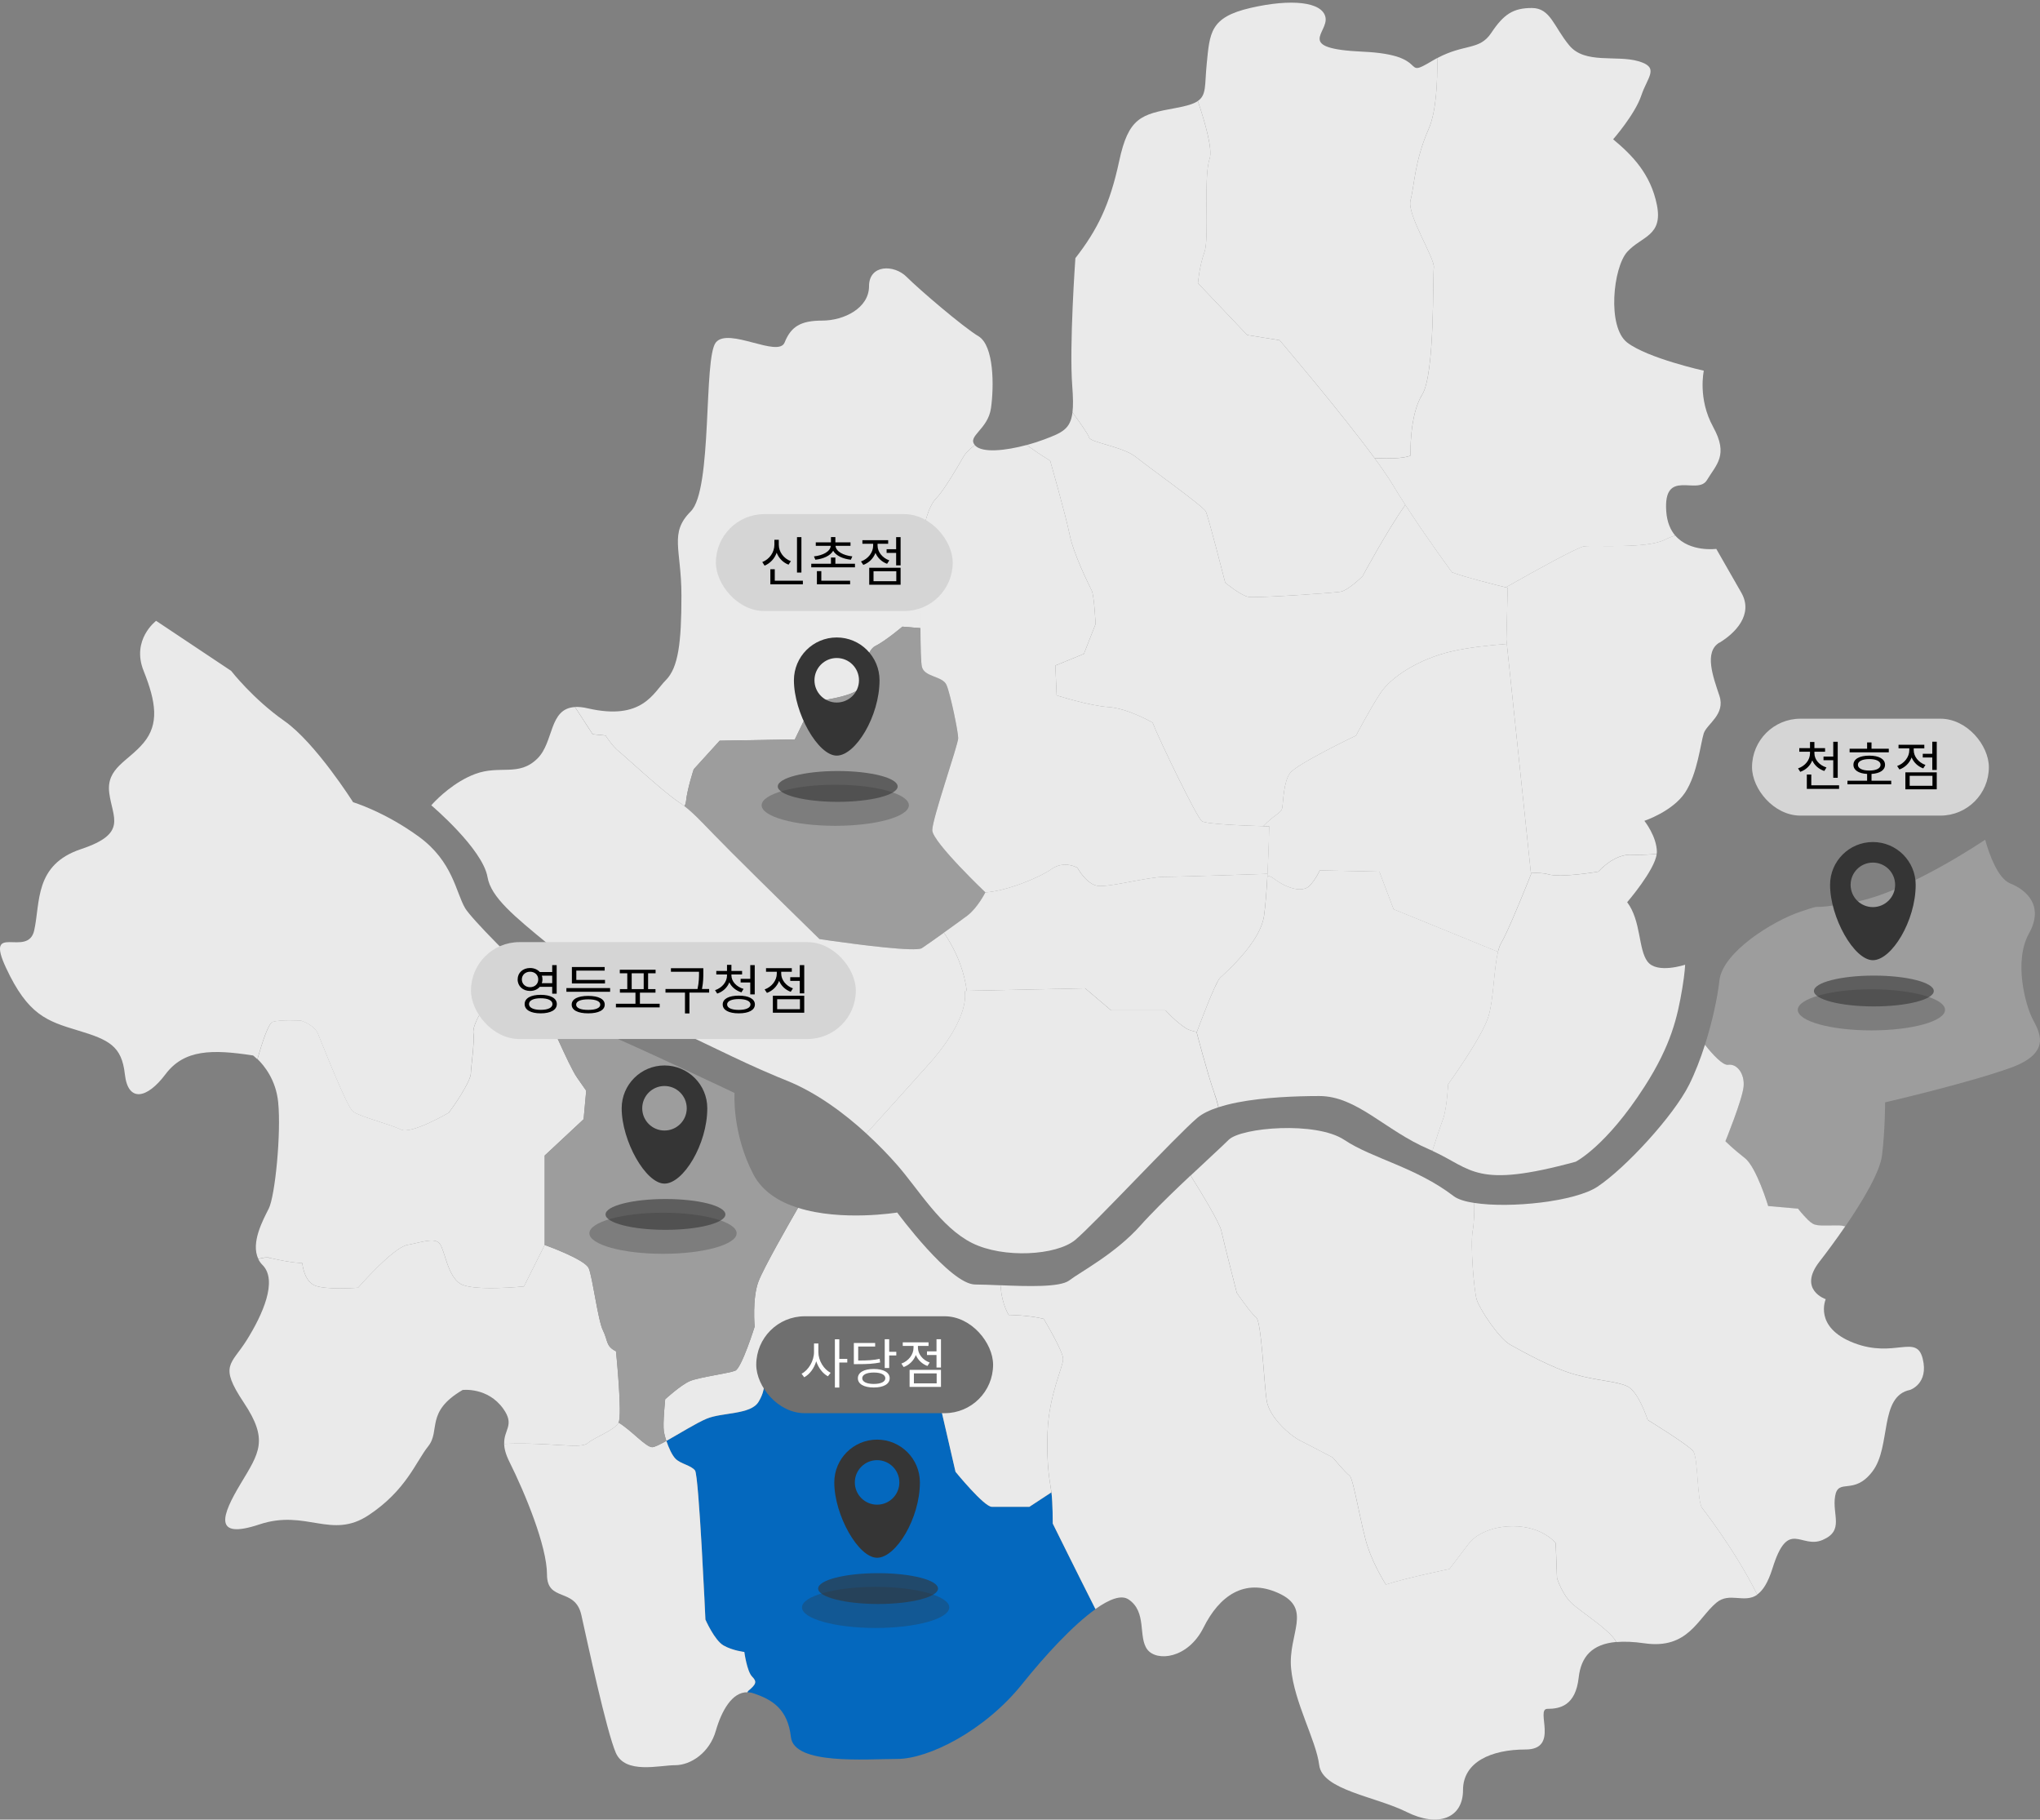 <svg width="758" height="676" viewBox="0 0 758 676" fill="none" xmlns="http://www.w3.org/2000/svg">
<rect x="0" y="0" width="758" height="676" fill="#808080" stroke="none"/>
<path d="M390.7 554.473C390.7 554.473 390.7 554.422 390.7 554.41L382.518 559.779H368.547C365.659 559.779 355.059 546.776 355.059 546.776L349.282 521.738C349.282 521.738 331.939 513.557 330.501 512.59C329.051 511.623 283.79 513.074 283.79 513.074C283.79 513.074 284.757 515.962 281.869 520.784C278.981 525.605 268.381 524.639 262.604 527.043C258.8 528.621 252.311 532.692 247.615 535.3C248.468 537.883 249.753 540.682 251.038 541.967C252.959 543.888 256.815 544.371 258.265 546.305C259.716 548.226 262.121 601.687 262.121 601.687C262.121 601.687 265.493 609.397 268.865 611.318C272.237 613.252 276.576 613.723 276.576 613.723C276.576 613.723 277.543 620.949 279.464 622.87C281.386 624.791 280.915 625.758 278.026 628.163C277.925 628.252 277.823 628.443 277.734 628.684C278.446 628.697 279.172 628.812 279.935 629.066C286.908 631.394 292.71 634.868 293.881 645.326C295.039 655.771 321.76 653.455 333.377 653.455C344.994 653.455 365.9 643.01 379.846 625.58C388.422 614.868 398.742 603.723 407.051 597.806C400.46 584.791 391.196 566.051 391.196 566.051C391.196 566.051 391.196 558.341 390.713 554.499L390.7 554.473Z" fill="#0468BE"/>
<path d="M629.09 539.067C627.168 536.663 612.23 527.515 612.23 527.515C612.23 527.515 608.858 516.917 604.621 514.996C600.384 513.075 593.932 513.075 585.267 510.657C576.602 508.253 565.519 501.993 561.193 499.589C556.854 497.184 549.639 486.103 548.672 482.731C547.705 479.36 546.267 462.502 547.221 457.21C547.73 454.385 547.832 450.212 547.819 446.917C544.409 446.383 541.686 445.543 540.147 444.372C526.061 433.596 509.939 430.428 499.492 423.469C489.033 416.497 461.154 418.825 456.51 423.469C454.245 425.734 448.633 430.861 442.398 436.726C446.241 442.858 453.112 454.118 453.799 457.222C454.766 461.561 459.576 480.339 459.576 480.339C459.576 480.339 464.87 488.049 466.804 489.487C468.725 490.937 469.692 514.042 470.659 520.301C471.626 526.561 479.324 533.304 483.18 535.225C487.035 537.159 495.217 541.484 495.217 541.484C495.217 541.484 500.04 547.26 501.477 548.227C502.915 549.194 505.816 567.49 508.221 574.716C510.626 581.942 514.965 588.685 514.965 588.685C522.193 586.281 538.569 582.909 538.569 582.909L546.28 572.795C546.28 572.795 551.102 567.019 562.172 567.019C573.243 567.019 578.065 573.278 578.065 573.278L578.549 586.281C578.549 586.281 580.47 592.54 584.325 595.912C588.181 599.283 597.33 605.059 600.218 609.398C600.32 609.551 600.447 609.78 600.574 610.034C603.526 609.767 607 609.907 611.046 610.492C627.308 612.82 630.795 601.205 637.768 595.39C642.654 591.319 648.112 595.797 652.948 592.439C644.74 575.861 632.5 560.276 632.5 560.276C630.578 557.871 631.049 541.497 629.128 539.093L629.09 539.067Z" fill="#EAEAEA"/>
<path d="M101.248 379.678C104.136 378.711 111.847 379.194 111.847 379.194C111.847 379.194 116.657 380.645 118.107 384.016C119.558 387.388 128.707 410.988 131.112 412.909C133.517 414.83 145.083 417.718 148.926 419.652C152.781 421.573 166.74 413.393 166.74 413.393C171.079 407.617 174.921 400.874 174.921 398.952C174.921 397.031 176.372 386.917 175.888 384.029C175.405 381.141 178.828 375.848 178.828 375.848C185.801 372.362 198.576 377.006 202.062 375.848C203.857 375.25 204.722 372.489 205.154 369.958C191.361 357.807 175.15 341.242 172.86 337.438C169.374 331.624 168.368 320.097 155.593 310.797C142.818 301.51 131.201 298.024 131.201 298.024C131.201 298.024 117.255 275.95 105.638 267.82C94.02 259.69 85.889 249.232 85.889 249.232L58.011 230.645C58.011 230.645 48.709 237.617 53.366 249.232C58.011 260.848 59.168 268.978 53.366 275.95C47.564 282.922 39.433 285.25 40.591 294.538C41.749 303.825 47.564 309.639 30.131 315.441C12.712 321.242 15.028 335.187 12.712 345.645C10.383 356.103 -5.878 342.159 2.253 359.589C10.383 377.006 17.356 379.334 28.974 382.82C40.591 386.306 45.235 388.634 46.393 399.08C47.551 409.538 54.524 408.367 61.497 399.08C68.47 389.792 78.916 389.792 94.02 392.108C94.02 392.108 94.682 392.578 95.624 393.507C97.469 387.031 99.746 380.199 101.235 379.703L101.248 379.678Z" fill="#EAEAEA"/>
<path d="M755.061 378.15C752.733 373.506 748.088 357.247 753.903 346.789C759.718 336.331 752.745 330.529 746.93 328.201C742.159 326.293 738.965 316.572 737.972 313.15C737.756 312.399 737.642 311.941 737.642 311.941C737.642 311.941 708.605 331.687 688.844 335.173C669.096 338.659 679.555 335.173 669.096 338.659C658.636 342.145 640.059 353.761 638.888 364.219C638.163 370.695 636.242 379.575 633.506 388.15C636.305 391.662 640.11 395.86 642.082 395.58C645.454 395.097 648.342 398.952 647.859 403.761C647.375 408.583 641.115 423.99 641.115 423.99C641.115 423.99 644.003 426.878 648.342 430.249C652.681 433.621 657.008 448.061 657.008 448.061L668.091 449.028C668.091 449.028 669.541 450.949 671.946 453.366C674.351 455.784 675.318 455.287 683.016 455.287C683.92 455.287 684.798 455.427 685.637 455.644C692.19 446.076 698.527 435.402 699.291 429.27C700.448 419.982 700.448 409.524 700.448 409.524C700.448 409.524 730.656 402.552 746.918 396.751C763.179 390.936 757.377 382.807 755.049 378.163L755.061 378.15Z" fill="#9D9D9D"/>
<path d="M449.448 58.977C447.044 66.204 449.448 88.354 447.527 93.647C445.606 98.939 445.122 105.199 445.122 105.199L463.42 124.461L475.457 126.382C475.457 126.382 497.966 152.794 510.754 170.199C511.034 170.199 511.289 170.186 511.569 170.199C521.684 170.682 524.089 169.232 524.089 169.232C524.089 169.232 523.606 154.308 528.428 146.598C533.238 138.888 532.284 102.782 532.767 99.41C533.251 96.038 522.651 79.665 524.102 74.372C525.553 69.079 525.553 59.919 530.846 47.883C533.658 41.496 534.167 30.479 534.014 21.56C533.365 21.904 532.704 22.273 532.016 22.692C520.399 29.665 532.016 20.364 506.453 19.206C480.89 18.049 493.678 12.235 492.507 6.433C491.35 0.631 479.732 -0.539 464.629 2.947C449.525 6.433 449.525 12.235 448.367 23.85C447.591 31.662 448.367 35.262 445.084 37.502C448.087 46.433 450.568 55.631 449.461 58.965L449.448 58.977Z" fill="#EAEAEA"/>
<path d="M225.03 273.264C225.03 273.264 227.435 277.119 229.84 279.04C232.245 280.961 246.216 293.964 251.993 297.819C252.832 298.379 253.596 298.939 254.347 299.498C254.639 298.939 254.83 298.366 254.894 297.819C255.377 293.01 257.782 285.783 257.782 285.783L267.415 275.185L295.344 274.702L302.088 260.732C302.088 260.732 317.981 258.811 319.431 255.44C320.882 252.068 321.353 241.954 325.208 240.033C329.064 238.112 335.324 232.806 335.324 232.806L342.004 233.366C341.928 220.593 342.246 203.633 342.552 200.542C343.035 195.732 344.956 188.023 347.845 185.135C350.733 182.246 356.027 173.099 357.961 169.727C358.864 168.15 360.607 166.572 362.211 165.338C359.322 161.979 367.084 159.575 368.217 151.636C369.374 143.506 369.374 128.404 363.572 124.918C357.77 121.432 341.495 107.501 336.851 102.844C332.207 98.201 322.905 98.201 322.905 106.33C322.905 114.46 313.616 119.104 305.486 119.104C297.355 119.104 293.868 121.432 291.54 127.234C289.211 133.048 270.621 121.419 265.977 127.234C261.332 133.048 264.819 181.827 256.688 189.956C248.557 198.086 253.201 203.9 253.201 221.318C253.201 238.735 252.044 248.035 247.399 252.679C242.755 257.323 238.759 267.844 218.35 263.137C216.53 262.717 214.99 262.577 213.654 262.641L220.22 272.755L225.043 273.239L225.03 273.264Z" fill="#EAEAEA"/>
<path d="M100.294 467.324C108.476 469.245 112.331 469.245 112.331 469.245C112.331 469.245 112.815 475.505 116.67 477.426C120.526 479.347 133.046 478.393 133.046 478.393C133.046 478.393 146.051 463.469 151.344 462.502C156.637 461.536 161.46 459.614 163.381 462.019C165.302 464.424 166.269 474.055 171.092 476.943C175.902 479.831 194.696 477.91 194.696 477.91L202.407 462.502V429.271L216.861 415.785L217.828 405.187L214.456 400.365C211.084 395.556 203.374 376.294 202.101 375.81C198.615 376.968 185.839 372.324 178.867 375.81C178.867 375.81 175.444 381.103 175.927 383.991C176.411 386.879 174.96 396.994 174.96 398.915C174.96 400.836 171.105 407.579 166.778 413.355C166.778 413.355 152.807 421.536 148.964 419.614C145.109 417.693 133.555 414.805 131.15 412.871C128.745 410.95 119.597 387.35 118.146 383.978C116.696 380.607 111.886 379.156 111.886 379.156C111.886 379.156 104.175 378.673 101.286 379.64C99.785 380.136 97.52 386.981 95.675 393.444C98.105 395.798 102.533 401.128 103.36 409.474C104.518 421.09 102.203 444.322 99.874 448.966C97.813 453.075 93.041 461.739 96.006 467.693C97.647 467.184 99.123 466.981 100.319 467.273L100.294 467.324Z" fill="#EAEAEA"/>
<path d="M279.451 622.858C277.53 620.924 276.563 613.71 276.563 613.71C276.563 613.71 272.224 613.227 268.852 611.306C265.48 609.385 262.108 601.675 262.108 601.675C262.108 601.675 259.703 548.227 258.252 546.293C256.815 544.372 252.959 543.889 251.025 541.955C249.74 540.67 248.455 537.871 247.602 535.288C245.159 536.649 243.187 537.616 242.36 537.616C239.955 537.616 234.649 531.357 229.839 528.469C228.401 531.357 221.174 533.761 218.285 536.179C215.626 538.392 204.429 535.733 187.314 536.408C187.378 538.138 187.887 540.275 189.299 543.1C195.102 554.716 203.245 574.461 203.245 584.919C203.245 595.377 213.705 589.563 216.02 600.021C218.349 610.479 225.322 642.998 228.796 651.128C232.282 659.258 245.057 655.772 250.872 655.772C256.687 655.772 263.648 651.128 265.976 642.998C268.05 635.759 271.957 628.532 277.721 628.685C277.81 628.443 277.899 628.252 278.013 628.163C280.902 625.759 281.385 624.792 279.451 622.871V622.858Z" fill="#EAEAEA"/>
<path d="M228.872 501.992C225.016 500.071 225.983 498.137 224.062 494.282C222.141 490.427 220.206 474.536 218.769 471.165C217.318 467.793 202.392 462.501 202.392 462.501L194.681 477.908C194.681 477.908 175.9 479.829 171.078 476.941C166.255 474.053 165.301 464.422 163.367 462.017C161.446 459.613 156.623 461.534 151.33 462.501C146.036 463.468 133.032 478.391 133.032 478.391C133.032 478.391 120.511 479.358 116.656 477.424C112.801 475.503 112.317 469.244 112.317 469.244C112.317 469.244 108.462 469.244 100.28 467.322C99.084 467.043 97.608 467.233 95.966 467.742C96.348 468.518 96.844 469.256 97.519 469.918C103.334 475.719 97.519 488.506 91.716 497.793C85.914 507.081 81.257 507.081 90.558 521.025C99.86 534.969 96.373 539.613 89.4 551.228C82.428 562.844 78.941 572.132 96.373 566.33C113.806 560.529 123.094 572.132 137.04 562.844C150.986 553.557 154.473 543.099 159.117 537.284C163.761 531.47 157.959 524.511 171.892 516.381C171.892 516.381 181.194 515.223 186.996 523.353C191.386 529.511 187.149 531.012 187.34 536.406C204.441 535.732 215.651 538.391 218.311 536.177C221.199 533.773 228.426 531.356 229.864 528.468C231.315 525.579 228.897 501.979 228.897 501.979L228.872 501.992Z" fill="#EAEAEA"/>
<path d="M389.249 531.853C389.733 518.367 395.026 507.769 395.026 504.881C395.026 501.993 387.799 489.958 387.799 489.958C382.187 488.558 374.795 488.507 374.795 488.507C374.795 488.507 372.39 484.652 371.906 478.876C371.868 478.367 371.817 477.909 371.753 477.49C368.14 477.35 364.831 477.197 362.35 477.197C353.061 477.197 333.377 450.454 333.377 450.454C333.377 450.454 312.764 453.851 296.527 448.711C293.155 454.551 283.816 470.874 281.856 475.988C279.451 482.248 280.406 492.846 280.406 492.846C280.406 492.846 275.583 508.253 273.178 509.22C270.773 510.187 259.69 511.624 256.318 513.075C252.947 514.525 247.17 519.818 247.17 519.818C247.17 519.818 246.203 528.965 246.686 531.853C246.839 532.808 247.17 534.029 247.59 535.301C252.285 532.693 258.774 528.622 262.579 527.044C268.356 524.64 278.955 525.607 281.843 520.785C284.732 515.976 283.765 513.075 283.765 513.075C283.765 513.075 329.038 511.637 330.476 512.591C331.926 513.558 349.257 521.739 349.257 521.739L355.034 546.777C355.034 546.777 365.633 559.78 368.521 559.78H382.493L390.674 554.411C390.191 550.568 388.766 545.25 389.237 531.853H389.249Z" fill="#EAEAEA"/>
<path d="M636.572 158.622C630.757 148.164 633.085 137.718 633.085 137.718C633.085 137.718 612.167 133.074 604.621 127.26C597.076 121.446 599.391 99.385 604.621 93.571C609.851 87.756 617.982 87.756 615.653 76.141C613.325 64.525 606.364 57.553 599.391 51.751C599.391 51.751 607.522 42.464 609.851 35.492C612.179 28.52 616.824 25.034 608.693 22.718C600.562 20.39 588.945 23.876 583.13 16.917C577.315 9.945 576.157 2.973 569.184 2.973C562.211 2.973 558.725 5.301 554.08 12.26C549.703 18.812 544.308 16.128 534.014 21.586C534.154 30.505 533.658 41.522 530.846 47.909C525.552 59.945 525.552 69.092 524.102 74.398C522.651 79.69 533.251 96.064 532.767 99.436C532.283 102.807 533.251 138.927 528.428 146.624C523.618 154.334 524.089 169.258 524.089 169.258C524.089 169.258 521.684 170.708 511.568 170.225C511.288 170.212 511.021 170.225 510.754 170.225C512.892 173.125 514.762 175.784 516.2 178.024C516.62 178.66 517.002 179.283 517.345 179.856C518.834 182.349 520.475 184.945 522.155 187.553C530.26 200.072 539.498 212.604 539.498 212.604C543.71 214.296 556.409 217.451 559.513 218.214C571.143 211.624 586.285 203.265 588.614 202.973C592.469 202.489 611.734 203.94 618.478 200.568C619.979 199.817 621.303 199.309 622.473 198.978C620.705 196.917 619.42 194.029 619.127 189.996C617.969 173.736 630.744 184.181 634.231 178.38C637.717 172.578 642.361 169.092 636.559 158.634L636.572 158.622Z" fill="#EAEAEA"/>
<path d="M638.888 238.762C644.69 235.276 651.663 228.304 647.019 220.175L637.717 203.915C637.717 203.915 627.856 205.225 622.474 198.953C621.303 199.297 619.98 199.793 618.478 200.543C611.734 203.915 592.47 202.465 588.614 202.948C586.286 203.241 571.144 211.599 559.514 218.19C559.959 218.304 560.201 218.355 560.201 218.355L559.832 232.961L559.717 237.605L559.883 239.182L568.828 324.348C571.296 324.233 573.612 324.309 575.126 324.767C579.936 326.218 593.907 323.8 593.907 323.8C593.907 323.8 599.684 317.057 606.428 317.541C608.439 317.681 611.811 317.528 615.564 317.236C615.59 317.007 615.641 316.778 615.641 316.561C615.641 310.747 610.996 304.945 610.996 304.945C610.996 304.945 621.456 301.459 626.1 294.487C630.744 287.515 631.915 275.9 633.073 272.414C634.231 268.928 641.204 265.442 638.875 258.47C636.547 251.498 633.073 242.21 638.875 238.724L638.888 238.762Z" fill="#EAEAEA"/>
<path d="M612.167 357.245C608.68 352.601 609.838 342.143 604.608 335.171C604.608 335.171 614.839 323.314 615.577 317.258C611.823 317.55 608.451 317.703 606.441 317.563C599.697 317.08 593.92 323.823 593.92 323.823C593.92 323.823 579.949 326.227 575.139 324.79C573.625 324.332 571.309 324.268 568.84 324.37L568.891 324.79C568.891 324.79 565.379 333.657 562.147 341.138C560.442 345.082 558.814 348.657 557.808 350.311C557.312 351.138 556.93 352.271 556.6 353.594C555.009 360.031 554.996 371.367 552.999 377.754C550.594 385.464 538.073 402.792 538.073 402.792C538.073 402.792 537.589 411.94 536.152 415.795C535.172 418.416 533.301 424.128 532.207 427.538C547.158 434.357 548.214 441.749 585.471 431.584C585.471 431.584 596.757 425.935 611.034 403.708C620.959 388.25 623.288 377.907 625.107 367.029C626.062 361.304 626.138 358.403 626.138 358.403C626.138 358.403 615.678 361.889 612.192 357.245H612.167Z" fill="#EAEAEA"/>
<path d="M356.662 322.017C351.598 316.673 346.381 310.63 346.381 308.404C346.381 304.065 356.013 276.622 356.013 274.218C356.013 271.813 353.125 257.844 351.674 254.472C350.223 251.101 343.492 251.584 342.525 247.729C342.182 246.343 342.016 240.503 341.978 233.353L335.298 232.793C335.298 232.793 329.037 238.086 325.182 240.019C321.327 241.941 320.843 252.055 319.405 255.427C317.955 258.798 302.062 260.719 302.062 260.719L295.318 274.689L267.388 275.172L257.756 285.77C257.756 285.77 255.351 292.997 254.867 297.806C254.817 298.353 254.613 298.925 254.32 299.485C258.647 302.818 261.84 306.712 271.714 316.584C283.268 328.136 304.467 348.849 304.467 348.849C304.467 348.849 306.197 349.116 308.908 349.498C318.451 350.846 340.26 353.722 342.513 352.22C343.976 351.241 347.284 348.913 350.694 346.483C354.028 344.103 357.464 341.61 359.372 340.185C363.228 337.297 366.116 331.521 366.116 331.521C366.116 331.521 361.446 327.081 356.649 322.017H356.662Z" fill="#9D9D9D"/>
<path d="M296.527 448.724C289.478 446.497 283.255 442.668 279.909 436.243C271.905 420.849 272.936 406.039 272.936 406.039C272.936 406.039 235.094 388.062 222.548 382.961C219.697 381.803 214.824 378.164 209.213 373.431C207.889 372.324 206.553 371.167 205.166 369.945C204.746 372.477 203.881 375.238 202.074 375.836C203.347 376.319 211.058 395.581 214.43 400.391L217.801 405.212L216.834 415.81L202.38 429.296V462.528C202.38 462.528 217.305 467.821 218.756 471.192C220.206 474.564 222.128 490.454 224.049 494.309C225.97 498.164 225.016 500.085 228.859 502.019C228.859 502.019 231.264 525.62 229.826 528.508C234.648 531.396 239.942 537.655 242.347 537.655C243.174 537.655 245.146 536.688 247.589 535.327C247.169 534.055 246.838 532.833 246.686 531.879C246.202 528.991 247.169 519.844 247.169 519.844C247.169 519.844 252.946 514.551 256.318 513.101C259.69 511.663 270.773 510.213 273.178 509.246C275.583 508.279 280.405 492.872 280.405 492.872C280.405 492.872 279.438 482.274 281.856 476.014C283.828 470.9 293.155 454.576 296.527 448.737V448.724Z" fill="#9D9D9D"/>
<path d="M600.193 609.371C597.305 605.033 588.156 599.256 584.301 595.885C580.445 592.513 578.524 586.254 578.524 586.254L578.04 573.251C578.04 573.251 573.231 566.992 562.148 566.992C551.065 566.992 546.255 572.768 546.255 572.768L538.544 582.882C538.544 582.882 522.168 586.254 514.941 588.659C514.941 588.659 510.602 581.916 508.197 574.689C505.792 567.463 502.903 549.167 501.453 548.201C500.002 547.234 495.192 541.457 495.192 541.457C495.192 541.457 487.011 537.132 483.155 535.198C479.3 533.277 471.602 526.534 470.635 520.274C469.667 514.015 468.713 490.898 466.779 489.46C464.858 488.01 459.552 480.312 459.552 480.312C459.552 480.312 454.742 461.534 453.775 457.195C453.088 454.091 446.217 442.832 442.374 436.699C437.22 441.547 431.66 446.89 427.194 451.572C425.972 452.844 424.827 454.078 423.809 455.223C414.508 465.681 401.885 472.234 397.241 475.72C393.831 478.277 381.666 477.882 371.754 477.475C371.805 477.895 371.868 478.353 371.907 478.862C372.39 484.638 374.795 488.493 374.795 488.493C374.795 488.493 382.188 488.531 387.799 489.944C387.799 489.944 395.027 501.979 395.027 504.867C395.027 507.755 389.733 518.353 389.25 531.839C388.766 545.249 390.191 550.554 390.688 554.396C390.688 554.422 390.688 554.447 390.688 554.46C391.171 558.315 391.171 566.012 391.171 566.012C391.171 566.012 400.435 584.753 407.026 597.768C412.23 594.066 416.633 592.399 419.317 594.18C426.29 598.824 422.804 608.124 426.29 612.768C429.777 617.412 441.394 616.254 447.196 604.638C452.999 593.022 462.3 586.05 475.075 591.865C487.851 597.666 478.562 606.966 479.72 619.74C480.878 632.513 489.021 646.458 490.179 655.745C491.337 665.045 511.085 667.361 522.702 673.175C534.32 678.977 543.608 675.503 543.608 665.045C543.608 654.587 554.068 649.944 566.843 649.944C579.618 649.944 570.33 634.842 574.974 634.842C579.618 634.842 585.433 633.684 586.591 623.226C587.469 615.376 591.617 610.796 600.524 609.994C600.397 609.727 600.27 609.511 600.168 609.358L600.193 609.371Z" fill="#EAEAEA"/>
<path d="M671.946 453.353C669.541 450.948 668.09 449.015 668.09 449.015L657.008 448.048C657.008 448.048 652.669 433.607 648.342 430.236C644.003 426.864 641.115 423.976 641.115 423.976C641.115 423.976 647.375 408.569 647.859 403.747C648.342 398.938 645.454 395.083 642.082 395.567C640.097 395.847 636.305 391.661 633.506 388.137C631.826 393.417 629.828 398.582 627.614 402.997C621.799 414.613 604.024 433.9 593.577 440.859C585.255 446.406 561.13 448.976 547.808 446.89C547.82 450.185 547.719 454.358 547.21 457.183C546.242 462.475 547.693 479.333 548.66 482.704C549.627 486.076 556.842 497.144 561.181 499.562C565.52 501.966 576.59 508.226 585.255 510.63C593.921 513.035 600.372 513.035 604.609 514.969C608.846 516.89 612.218 527.488 612.218 527.488C612.218 527.488 627.144 536.635 629.078 539.04C630.999 541.445 630.528 557.819 632.45 560.223C632.45 560.223 644.69 575.808 652.898 592.386C654.959 590.961 656.893 588.111 658.636 582.551C664.451 563.964 669.096 575.579 677.227 572.093C685.357 568.607 680.713 562.806 681.871 555.834C683.029 548.862 688.844 555.834 695.817 546.546C702.79 537.259 698.145 518.671 709.763 516.343C709.763 516.343 716.736 514.015 714.407 504.727C712.078 495.427 703.96 504.727 688.844 498.913C673.74 493.111 678.384 482.653 678.384 482.653C678.384 482.653 667.925 479.167 676.056 468.709C678.817 465.16 682.253 460.516 685.637 455.592C684.798 455.376 683.92 455.236 683.016 455.236C675.305 455.236 674.351 455.719 671.946 453.315V453.353Z" fill="#EAEAEA"/>
<path d="M459.793 324.995C448.201 325.364 435.565 325.746 432.588 325.746C426.811 325.746 412.356 329.601 408.03 329.117C403.691 328.634 400.319 322.374 400.319 322.374C400.319 322.374 395.509 319.486 390.687 322.858C385.877 326.229 373.827 331.038 366.129 331.522C366.129 331.522 363.24 337.298 359.385 340.186C357.476 341.611 354.041 344.104 350.707 346.484C356.089 354.372 358.405 361.853 359.22 368.099L370.519 367.858L403.22 367.158L412.853 375.339H433.084C433.084 375.339 436.94 379.677 440.795 382.082C441.635 382.603 443.035 383.036 444.702 383.392C445.3 381.789 451.484 365.135 453.316 363.303C454.067 362.552 456.497 360.415 459.258 357.489C463.61 352.896 468.801 346.369 469.679 340.186C470.214 336.42 470.621 330.847 470.914 325.339C470.914 325.097 470.939 324.868 470.952 324.626C467.643 324.741 463.788 324.868 459.793 324.995Z" fill="#EAEAEA"/>
<path d="M517.357 179.843C517.013 179.27 516.619 178.66 516.212 178.011C514.761 175.772 512.904 173.125 510.766 170.212C497.965 152.807 475.469 126.395 475.469 126.395L463.431 124.474L445.134 105.212C445.134 105.212 445.617 98.952 447.539 93.66C449.46 88.367 447.055 66.217 449.46 58.99C450.567 55.657 448.086 46.459 445.083 37.527C443.48 38.621 440.935 39.385 436.748 40.148C423.973 42.477 419.316 43.634 415.842 59.894C412.356 76.153 407.712 85.454 399.581 95.899C399.581 95.899 397.252 128.418 398.423 143.52C398.741 147.705 398.792 150.797 398.499 153.189C401.146 156.802 404.391 161.382 404.67 162.515C405.154 164.436 417.191 165.886 422.014 169.741C426.824 173.596 447.055 188.036 448.022 189.97C448.989 191.891 455.25 216.459 455.25 216.459C455.25 216.459 461.026 221.281 463.915 221.751C466.803 222.235 495.217 220.314 498.105 219.83C500.994 219.347 506.287 214.054 506.287 214.054C506.287 214.054 515.372 197.133 522.18 187.553C520.5 184.945 518.858 182.349 517.37 179.856L517.357 179.843Z" fill="#EAEAEA"/>
<path d="M451.37 406.647C448.482 398.467 444.626 383.53 444.626 383.53C444.626 383.53 444.652 383.479 444.677 383.39C443.023 383.034 441.611 382.602 440.771 382.08C436.915 379.675 433.06 375.337 433.06 375.337H412.828L403.196 367.156L370.495 367.856L359.195 368.098H358.394C358.394 368.098 361.282 377.258 344.906 395.566C334.192 407.538 326.176 416.393 321.9 421.1C326.481 425.299 330.388 429.395 333.314 432.742C341.445 442.029 349.576 455.973 361.193 461.787C372.81 467.589 392.558 466.431 399.531 460.63C406.504 454.828 436.712 422.296 444.843 415.324C446.739 413.696 449.474 412.411 452.694 411.355C452.414 410.057 451.994 408.505 451.332 406.647H451.37Z" fill="#EAEAEA"/>
<path d="M517.842 337.793L512.548 323.823L490.395 323.34C490.395 323.34 488.945 326.711 486.54 329.116C485.687 329.968 484.466 330.375 483.015 330.375C480.33 330.401 476.806 329.027 473.065 326.215C472.429 325.732 471.703 325.465 470.927 325.325C470.634 330.833 470.227 336.406 469.693 340.172C468.815 346.355 463.611 352.882 459.272 357.475C456.498 360.401 454.067 362.538 453.329 363.289C451.497 365.121 445.3 381.775 444.715 383.378C444.69 383.454 444.664 383.518 444.664 383.518C444.664 383.518 448.52 398.442 451.408 406.635C452.07 408.493 452.49 410.045 452.769 411.342C454.894 410.655 457.223 410.07 459.691 409.574C469.616 407.627 481.666 407.182 490.23 407.182C504.176 407.182 514.622 419.956 530.897 426.928C531.355 427.131 531.8 427.322 532.246 427.526C533.34 424.116 535.21 418.403 536.19 415.783C537.641 411.928 538.111 402.78 538.111 402.78C538.111 402.78 550.632 385.439 553.037 377.742C555.035 371.355 555.047 360.019 556.638 353.582L517.88 337.78L517.842 337.793Z" fill="#EAEAEA"/>
<path d="M359.233 368.113C358.418 361.866 356.103 354.386 350.72 346.497C347.31 348.94 344.002 351.268 342.538 352.235C340.286 353.737 318.477 350.861 308.934 349.513C306.223 349.131 304.493 348.864 304.493 348.864C304.493 348.864 283.294 328.164 271.74 316.599C261.866 306.726 258.66 302.833 254.346 299.5C253.608 298.928 252.845 298.38 251.992 297.821C246.215 293.966 232.244 280.963 229.839 279.042C227.434 277.121 225.029 273.266 225.029 273.266L220.207 272.782L213.641 262.668C203.92 263.202 205.879 275.62 199.746 281.739C192.773 288.711 185.8 284.067 176.512 287.553C168.852 290.429 162.769 296.447 160.873 298.482C160.466 298.915 160.25 299.169 160.25 299.169C160.25 299.169 179.362 315.327 181.156 325.887C182.416 333.291 190.979 340.34 203.754 350.798C211.631 357.248 216.237 362.604 223.49 367.961C228.007 371.281 233.542 374.602 241.558 378.164C260.976 386.79 273.038 393.444 288.613 399.933C289.809 400.429 291.03 400.925 292.277 401.434C303.424 405.9 313.782 413.66 321.925 421.116C326.2 416.408 334.204 407.553 344.931 395.581C361.307 377.286 358.418 368.139 358.418 368.139H359.22L359.233 368.113Z" fill="#EAEAEA"/>
<path d="M559.858 232.984L560.227 218.378C560.227 218.378 559.972 218.315 559.54 218.213C556.435 217.45 543.736 214.282 539.524 212.602C539.524 212.602 530.286 200.058 522.181 187.551C515.386 197.132 506.288 214.053 506.288 214.053C506.288 214.053 500.995 219.345 498.107 219.829C495.218 220.312 466.805 222.233 463.916 221.75C461.028 221.266 455.251 216.457 455.251 216.457C455.251 216.457 448.991 191.903 448.024 189.969C447.057 188.048 426.838 173.595 422.015 169.74C417.193 165.885 405.155 164.447 404.672 162.513C404.392 161.381 401.147 156.801 398.501 153.188C397.75 159.409 394.683 160.745 387.965 163.264C385.942 164.027 383.74 164.727 381.514 165.325C385.56 168.34 390.217 171.177 390.217 171.177C390.217 171.177 395.994 191.406 397.445 198.62C398.895 205.847 404.672 217.399 405.626 219.333C406.593 221.254 407.077 231.852 407.077 231.852L402.738 242.92L392.138 247.259L392.622 258.34C392.622 258.34 404.659 262.195 411.887 262.679C419.114 263.162 428.263 268.455 428.263 268.455C430.668 274.714 444.639 303.607 446.56 305.058C448.125 306.228 463.624 306.763 469.426 306.928C473.294 302.755 476.119 302.068 476.424 300.236C476.908 297.348 476.908 290.605 479.313 287.233C481.718 283.862 503.871 273.264 503.871 273.264C503.871 273.264 509.164 263.149 513.019 257.373C516.875 251.597 526.991 244.854 539.511 241.966C545.708 240.541 553.559 239.701 559.909 239.218L559.743 237.64L559.858 232.997V232.984Z" fill="#EAEAEA"/>
<path d="M469.425 306.916C463.623 306.75 448.124 306.216 446.559 305.045C444.638 303.595 430.667 274.702 428.262 268.442C428.262 268.442 419.113 263.15 411.886 262.666C404.658 262.183 392.621 258.328 392.621 258.328L392.137 247.246L402.737 242.908L407.076 231.839C407.076 231.839 406.592 221.241 405.625 219.32C404.658 217.399 398.881 205.834 397.444 198.608C395.993 191.381 390.216 171.165 390.216 171.165C390.216 171.165 385.546 168.328 381.513 165.312C373.535 167.463 365.124 168.302 362.401 165.58C362.324 165.503 362.274 165.414 362.21 165.338C360.607 166.572 358.863 168.15 357.96 169.727C356.039 173.099 350.733 182.246 347.844 185.134C344.956 188.022 343.022 195.732 342.551 200.542C342.245 203.633 341.927 220.58 342.004 233.366C342.042 240.516 342.207 246.356 342.551 247.743C343.518 251.598 350.262 251.114 351.7 254.486C353.15 257.857 356.039 271.827 356.039 274.231C356.039 276.636 346.406 304.091 346.406 308.417C346.406 310.643 351.623 316.674 356.688 322.03C361.485 327.094 366.154 331.534 366.154 331.534C373.865 331.05 385.903 326.241 390.712 322.87C395.535 319.498 400.345 322.386 400.345 322.386C400.345 322.386 403.717 328.646 408.056 329.129C412.395 329.613 426.837 325.758 432.613 325.758C435.578 325.758 448.226 325.376 459.818 325.007C463.814 324.88 467.669 324.753 470.977 324.638C471.448 315.618 471.626 306.979 471.626 306.979C471.626 306.979 470.799 306.966 469.45 306.928L469.425 306.916Z" fill="#EAEAEA"/>
<path d="M568.84 324.372L559.895 239.207C553.545 239.69 545.694 240.53 539.498 241.955C526.977 244.843 516.861 251.586 513.006 257.362C509.15 263.138 503.857 273.253 503.857 273.253C503.857 273.253 481.704 283.851 479.299 287.222C476.894 290.594 476.894 297.337 476.41 300.225C476.105 302.057 473.28 302.744 469.412 306.917C470.761 306.955 471.588 306.968 471.588 306.968C471.588 306.968 471.41 315.607 470.939 324.627C470.939 324.869 470.914 325.098 470.901 325.339C471.664 325.479 472.39 325.746 473.039 326.23C476.779 329.042 480.304 330.403 482.989 330.39C484.452 330.39 485.674 329.97 486.514 329.131C488.918 326.726 490.369 323.355 490.369 323.355L512.522 323.838L517.815 337.808L556.574 353.609C556.904 352.286 557.286 351.154 557.782 350.327C558.788 348.66 560.416 345.098 562.121 341.154C565.353 333.673 568.865 324.805 568.865 324.805L568.814 324.385L568.84 324.372Z" fill="#EAEAEA"/>
<ellipse opacity="0.3" cx="325.357" cy="597.161" rx="27.357" ry="7.634" fill="#353535"/>
<ellipse opacity="0.6" cx="326.268" cy="590.163" rx="22.267" ry="5.725" fill="#353535"/>
<path fill-rule="evenodd" clip-rule="evenodd" d="M325.901 578.713C332.9 578.713 341.807 564.082 341.807 550.724C341.807 541.94 334.686 534.82 325.901 534.82C317.117 534.82 309.996 541.94 309.996 550.724C309.996 562.81 318.903 578.713 325.901 578.713ZM325.901 558.993C330.469 558.993 334.172 555.291 334.172 550.724C334.172 546.156 330.469 542.454 325.901 542.454C321.334 542.454 317.631 546.156 317.631 550.724C317.631 555.291 321.334 558.993 325.901 558.993Z" fill="#353535"/>
<ellipse opacity="0.3" cx="310.357" cy="299.161" rx="27.357" ry="7.634" fill="#353535"/>
<ellipse opacity="0.6" cx="311.268" cy="292.163" rx="22.267" ry="5.725" fill="#353535"/>
<path fill-rule="evenodd" clip-rule="evenodd" d="M310.901 280.713C317.9 280.713 326.807 266.082 326.807 252.724C326.807 243.94 319.686 236.82 310.901 236.82C302.117 236.82 294.996 243.94 294.996 252.724C294.996 264.81 303.903 280.713 310.901 280.713ZM310.901 260.993C315.469 260.993 319.172 257.291 319.172 252.724C319.172 248.156 315.469 244.454 310.901 244.454C306.334 244.454 302.631 248.156 302.631 252.724C302.631 257.291 306.334 260.993 310.901 260.993Z" fill="#353535"/>
<ellipse opacity="0.3" cx="695.357" cy="375.161" rx="27.357" ry="7.634" fill="#353535"/>
<ellipse opacity="0.6" cx="696.268" cy="368.163" rx="22.267" ry="5.725" fill="#353535"/>
<path fill-rule="evenodd" clip-rule="evenodd" d="M695.901 356.713C702.9 356.713 711.807 342.082 711.807 328.724C711.807 319.94 704.686 312.82 695.901 312.82C687.117 312.82 679.996 319.94 679.996 328.724C679.996 340.81 688.903 356.713 695.901 356.713ZM695.901 336.993C700.469 336.993 704.172 333.291 704.172 328.724C704.172 324.156 700.469 320.454 695.901 320.454C691.334 320.454 687.631 324.156 687.631 328.724C687.631 333.291 691.334 336.993 695.901 336.993Z" fill="#353535"/>
<ellipse opacity="0.3" cx="246.357" cy="458.161" rx="27.357" ry="7.634" fill="#353535"/>
<ellipse opacity="0.6" cx="247.268" cy="451.163" rx="22.267" ry="5.725" fill="#353535"/>
<path fill-rule="evenodd" clip-rule="evenodd" d="M246.901 439.713C253.9 439.713 262.807 425.082 262.807 411.724C262.807 402.94 255.686 395.82 246.901 395.82C238.117 395.82 230.996 402.94 230.996 411.724C230.996 423.81 239.903 439.713 246.901 439.713ZM246.901 419.993C251.469 419.993 255.172 416.291 255.172 411.724C255.172 407.156 251.469 403.454 246.901 403.454C242.334 403.454 238.631 407.156 238.631 411.724C238.631 416.291 242.334 419.993 246.901 419.993Z" fill="#353535"/>
<rect x="281" y="489" width="88" height="36" rx="18" fill="#6F6F6F"/>
<path d="M304.08 499.1V502.32C304.08 505.48 306.12 508.74 308.64 510L307.62 511.3C305.72 510.28 304.1 508.18 303.28 505.72C302.5 508.34 300.84 510.58 298.82 511.66L297.84 510.34C300.42 509.02 302.46 505.58 302.46 502.32V499.1H304.08ZM314.82 504.82V506.18H311.86V515.48H310.22V497.56H311.86V504.82H314.82ZM326.858 504.82L327.038 506.16C324.578 506.66 322.438 506.78 318.658 506.78H317.258V498.92H325.178V500.24H318.878V505.44C322.438 505.44 324.498 505.32 326.858 504.82ZM324.678 514.14C327.318 514.14 328.958 513.34 328.958 512.02C328.958 510.7 327.318 509.9 324.678 509.9C322.018 509.9 320.378 510.7 320.378 512.02C320.378 513.34 322.018 514.14 324.678 514.14ZM324.678 508.58C328.298 508.58 330.578 509.86 330.578 512.02C330.578 514.18 328.298 515.46 324.678 515.46C321.038 515.46 318.758 514.18 318.758 512.02C318.758 509.86 321.038 508.58 324.678 508.58ZM330.398 502.2H333.038V503.56H330.398V508.22H328.738V497.54H330.398V502.2ZM345.437 506.18L344.617 507.46C342.617 506.74 341.077 505.24 340.297 503.4C339.517 505.46 337.877 507.1 335.777 507.86L334.917 506.58C337.577 505.62 339.437 503.24 339.437 500.7V500.02H335.437V498.68H345.017V500.02H341.077V500.68C341.077 503.02 342.837 505.26 345.437 506.18ZM339.577 510.22V513.92H348.037V510.22H339.577ZM337.977 515.24V508.92H349.637V515.24H337.977ZM347.977 497.54H349.637V508.04H347.977V503.4H344.437V502.04H347.977V497.54Z" fill="white"/>
<rect x="266" y="191" width="88" height="36" rx="18" fill="#D5D5D5"/>
<path d="M297.78 199.54V212.7H296.14V199.54H297.78ZM293.86 208.48L293 209.78C290.96 209 289.38 207.38 288.58 205.34C287.82 207.52 286.2 209.26 284.1 210.14L283.24 208.8C285.94 207.76 287.74 205.16 287.74 202.36V200.54H289.38V202.36C289.38 205.06 291.2 207.5 293.86 208.48ZM287.88 215.74H298.32V217.08H286.24V211.48H287.88V215.74ZM302.958 207.94L302.438 206.7C305.798 206.34 308.518 204.88 308.678 202.78H303.118V201.48H308.758V199.52H310.398V201.48H316.018V202.78H310.458C310.618 204.88 313.338 206.34 316.698 206.7L316.158 207.94C313.218 207.62 310.658 206.48 309.578 204.62C308.498 206.48 305.918 207.62 302.958 207.94ZM305.178 212.18V215.74H315.878V217.08H303.538V212.18H305.178ZM310.398 209.44H317.678V210.76H301.438V209.44H308.758V207.12H310.398V209.44ZM330.437 208.18L329.617 209.46C327.617 208.74 326.077 207.24 325.297 205.4C324.517 207.46 322.877 209.1 320.777 209.86L319.917 208.58C322.577 207.62 324.437 205.24 324.437 202.7V202.02H320.437V200.68H330.017V202.02H326.077V202.68C326.077 205.02 327.837 207.26 330.437 208.18ZM324.577 212.22V215.92H333.037V212.22H324.577ZM322.977 217.24V210.92H334.637V217.24H322.977ZM332.977 199.54H334.637V210.04H332.977V205.4H329.437V204.04H332.977V199.54Z" fill="black"/>
<rect x="651" y="267" width="88" height="36" rx="18" fill="#D5D5D5"/>
<path d="M677.56 281.06H681.18V275.56H682.84V288.94H681.18V282.42H677.56V281.06ZM678.66 285.12L677.86 286.42C675.8 285.74 674.2 284.32 673.38 282.5C672.62 284.48 671.02 286 668.92 286.74L668.1 285.46C670.76 284.56 672.54 282.32 672.54 279.82V279.26H668.56V277.94H672.54V275.64H674.18V277.94H678.14V279.26H674.18V279.82C674.18 282.2 676 284.28 678.66 285.12ZM673.02 291.74H683.34V293.08H671.36V287.74H673.02V291.74ZM701.818 278.16V279.5H687.258V278.16H693.758V275.82H695.398V278.16H701.818ZM690.338 284.12C690.338 285.46 691.958 286.26 694.578 286.26C697.158 286.26 698.758 285.46 698.758 284.12C698.758 282.8 697.158 282 694.578 282C691.958 282 690.338 282.8 690.338 284.12ZM695.398 290.04H702.718V291.38H686.458V290.04H693.758V287.52C690.598 287.34 688.678 286.12 688.678 284.12C688.678 281.96 690.938 280.72 694.578 280.72C698.158 280.72 700.418 281.96 700.418 284.12C700.418 286.12 698.518 287.32 695.398 287.52V290.04ZM715.437 284.18L714.617 285.46C712.617 284.74 711.077 283.24 710.297 281.4C709.517 283.46 707.877 285.1 705.777 285.86L704.917 284.58C707.577 283.62 709.437 281.24 709.437 278.7V278.02H705.437V276.68H715.017V278.02H711.077V278.68C711.077 281.02 712.837 283.26 715.437 284.18ZM709.577 288.22V291.92H718.037V288.22H709.577ZM707.977 293.24V286.92H719.637V293.24H707.977ZM717.977 275.54H719.637V286.04H717.977V281.4H714.437V280.04H717.977V275.54Z" fill="black"/>
<rect x="175" y="350" width="143" height="36" rx="18" fill="#D5D5D5"/>
<path d="M193.9 363.86C193.9 365.54 195.22 366.74 196.96 366.74C198.72 366.74 200 365.54 200 363.86C200 362.2 198.72 361 196.96 361C195.22 361 193.9 362.2 193.9 363.86ZM205.18 362.46H201.34C201.48 362.88 201.56 363.34 201.56 363.86C201.56 364.36 201.48 364.82 201.32 365.26H205.18V362.46ZM205.18 366.6H200.58C199.76 367.56 198.48 368.14 196.96 368.14C194.3 368.14 192.34 366.38 192.34 363.86C192.34 361.36 194.3 359.62 196.96 359.62C198.48 359.62 199.76 360.2 200.58 361.12H205.18V358.54H206.84V369.16H205.18V366.6ZM200.9 375.16C203.64 375.16 205.28 374.36 205.28 373.02C205.28 371.66 203.64 370.86 200.9 370.86C198.2 370.86 196.56 371.66 196.56 373.02C196.56 374.36 198.2 375.16 200.9 375.16ZM200.9 369.58C204.6 369.58 206.9 370.84 206.9 373.02C206.9 375.2 204.6 376.46 200.9 376.46C197.22 376.46 194.94 375.2 194.94 373.02C194.94 370.84 197.22 369.58 200.9 369.58ZM224.798 364.04V365.36H212.498V359.26H224.678V360.58H214.138V364.04H224.798ZM218.558 375.18C221.358 375.18 223.038 374.48 223.038 373.22C223.038 371.96 221.378 371.26 218.558 371.26C215.738 371.26 214.078 371.96 214.078 373.22C214.078 374.48 215.738 375.18 218.558 375.18ZM218.558 369.98C222.378 369.98 224.698 371.14 224.698 373.22C224.698 375.3 222.378 376.46 218.558 376.46C214.738 376.46 212.418 375.3 212.418 373.22C212.418 371.14 214.738 369.98 218.558 369.98ZM210.458 367.08H226.698V368.44H210.458V367.08ZM234.717 361.58V367.46H239.177V361.58H234.717ZM237.777 372.9H245.117V374.24H228.857V372.9H236.117V368.78H230.337V367.46H233.077V361.58H230.297V360.26H243.597V361.58H240.817V367.46H243.557V368.78H237.777V372.9ZM263.495 367.42V368.76H256.175V376.5H254.515V368.76H247.275V367.42H259.175C259.735 364.84 259.735 362.94 259.735 361.26V361.02H249.295V359.7H261.335V361.26C261.335 362.94 261.335 364.84 260.835 367.42H263.495ZM275.194 363.64H278.774V358.54H280.434V369.42H278.774V365H275.194V363.64ZM276.274 367.38L275.494 368.66C273.434 368.02 271.814 366.68 270.994 364.94C270.234 366.9 268.614 368.42 266.494 369.12L265.694 367.86C268.334 366.96 270.134 364.78 270.134 362.36V362.02H266.154V360.7H270.134V358.44H271.774V360.7H275.734V362.02H271.774V362.36C271.774 364.6 273.634 366.6 276.274 367.38ZM274.494 375.18C277.214 375.18 278.854 374.42 278.854 373.16C278.854 371.92 277.234 371.16 274.494 371.16C271.794 371.16 270.174 371.92 270.174 373.16C270.174 374.42 271.794 375.18 274.494 375.18ZM274.494 369.88C278.214 369.88 280.494 371.08 280.494 373.16C280.494 375.26 278.214 376.46 274.494 376.46C270.814 376.46 268.534 375.26 268.534 373.16C268.534 371.08 270.814 369.88 274.494 369.88ZM294.632 367.18L293.812 368.46C291.812 367.74 290.272 366.24 289.492 364.4C288.712 366.46 287.072 368.1 284.972 368.86L284.112 367.58C286.772 366.62 288.632 364.24 288.632 361.7V361.02H284.632V359.68H294.212V361.02H290.272V361.68C290.272 364.02 292.032 366.26 294.632 367.18ZM288.772 371.22V374.92H297.232V371.22H288.772ZM287.172 376.24V369.92H298.832V376.24H287.172ZM297.172 358.54H298.832V369.04H297.172V364.4H293.632V363.04H297.172V358.54Z" fill="black"/>
</svg>

